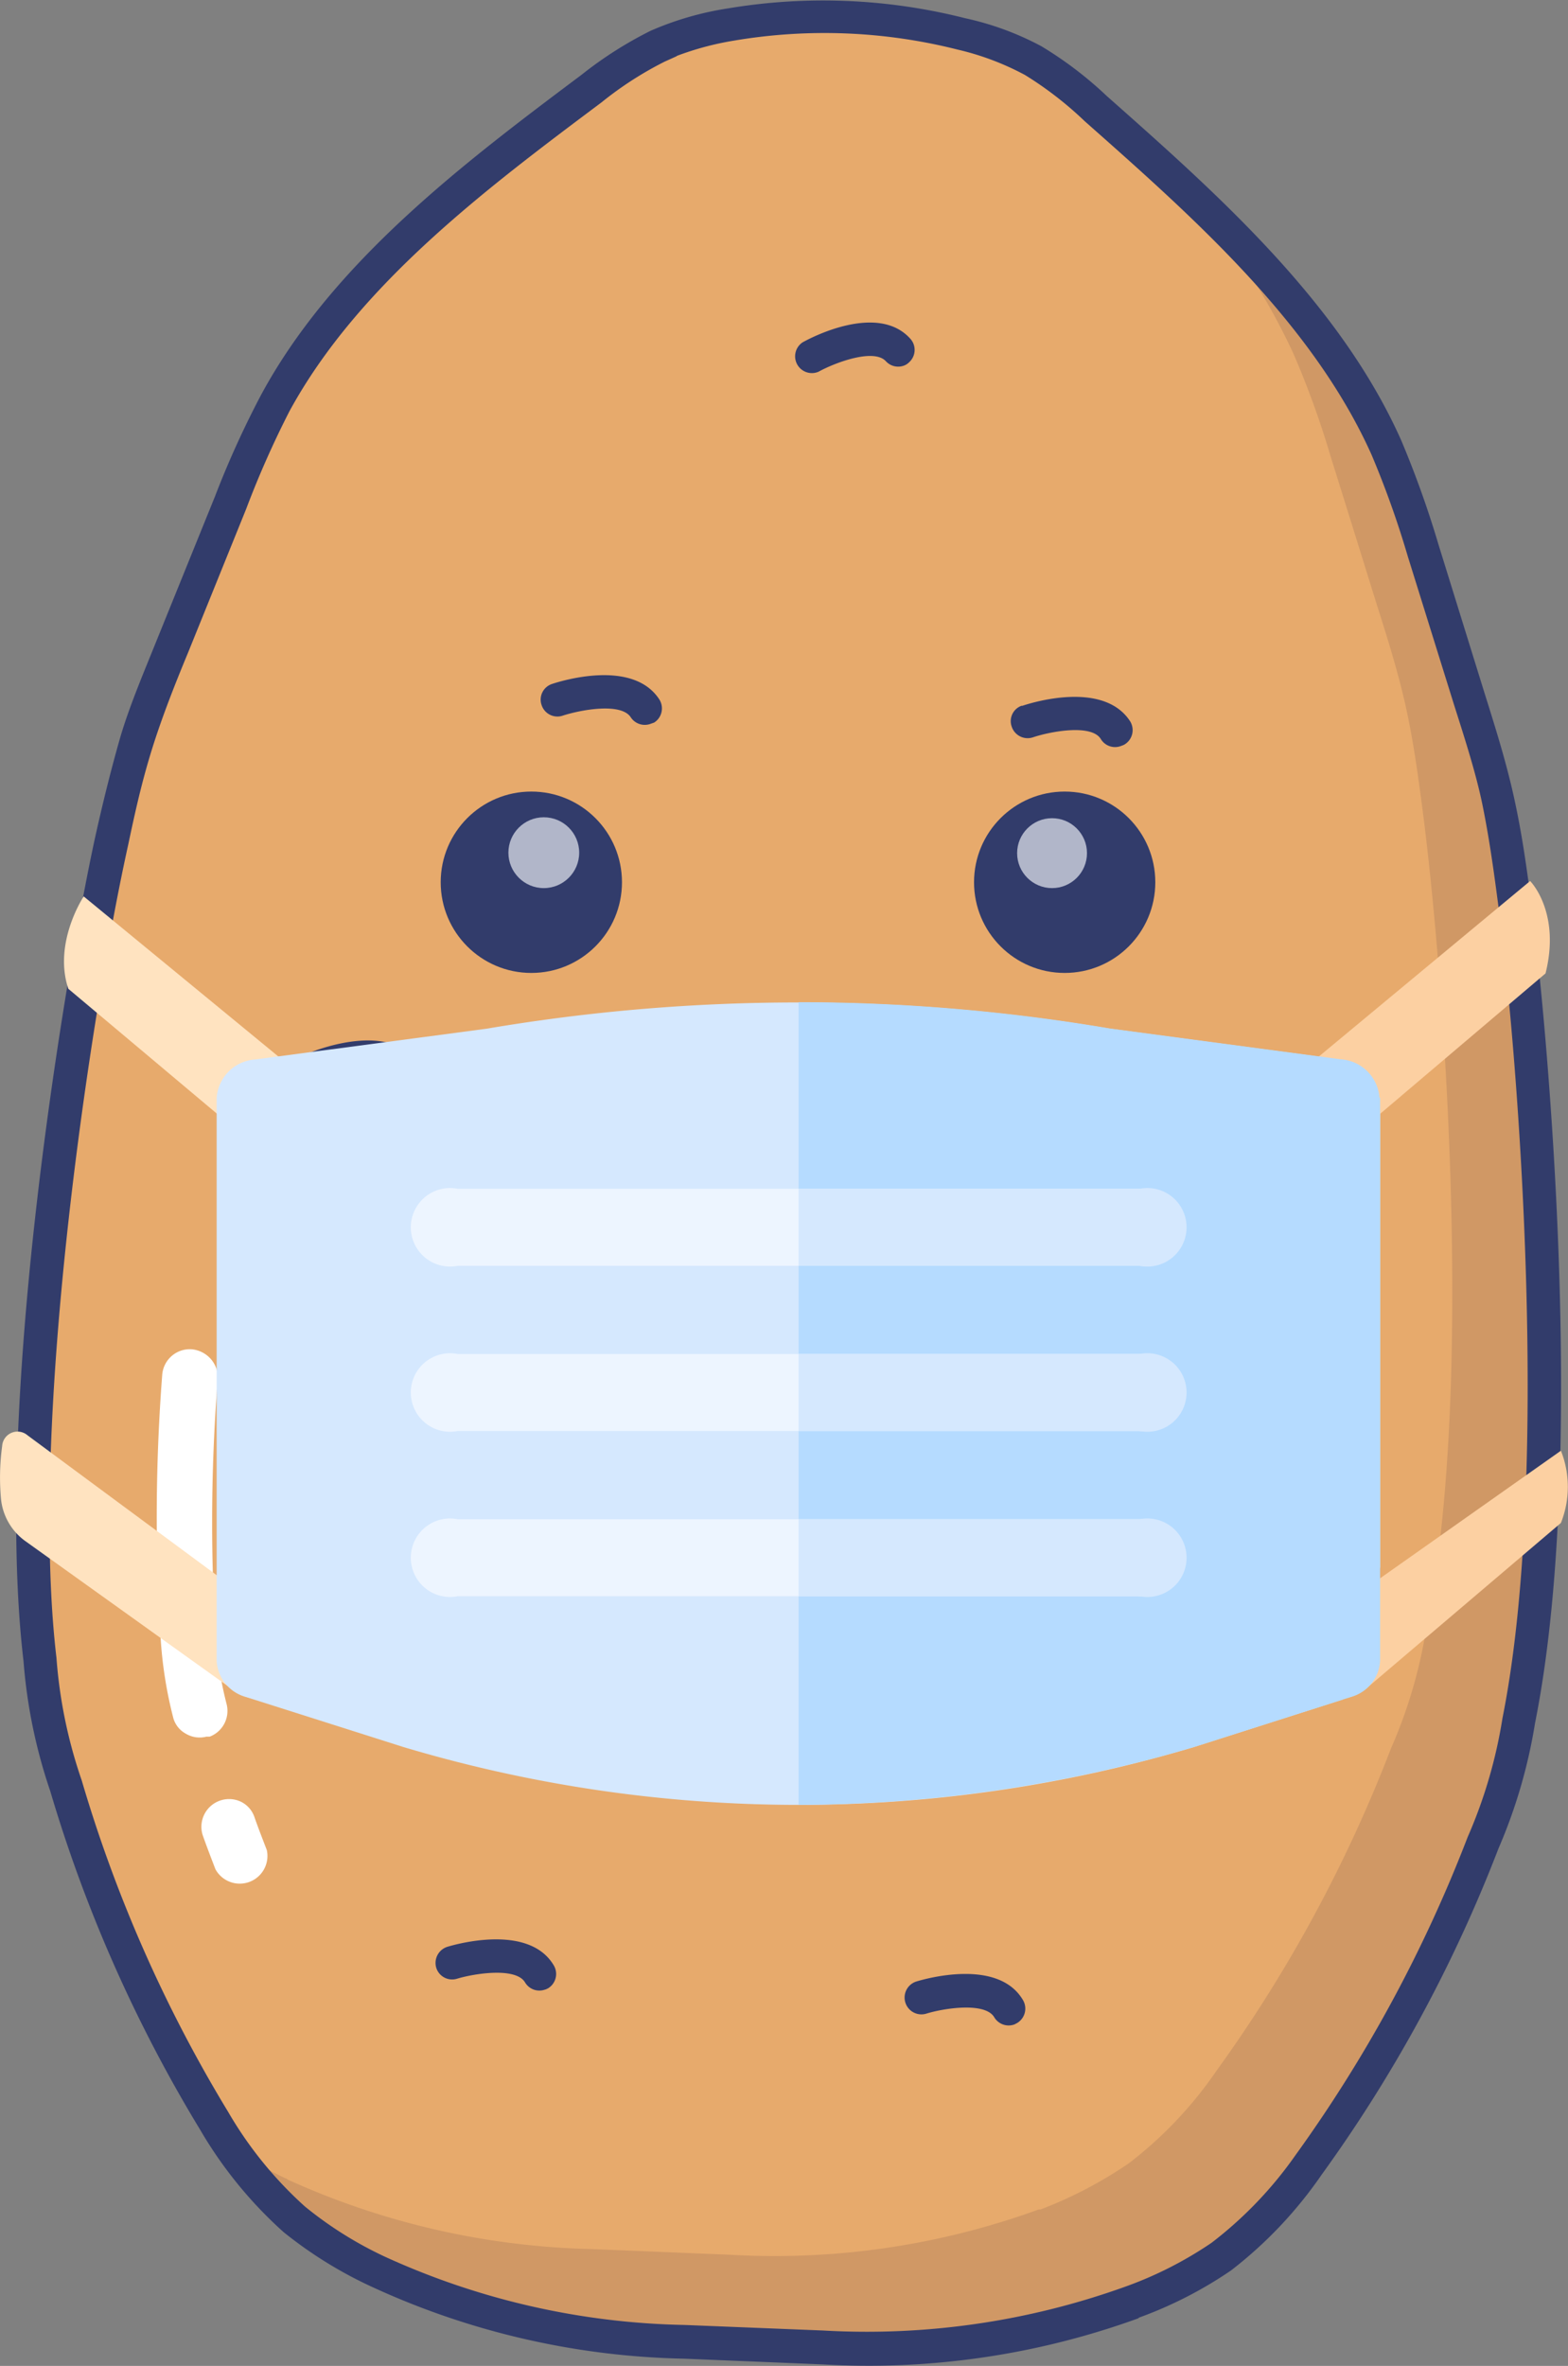 <svg xmlns="http://www.w3.org/2000/svg" viewBox="0 0 101.9 153.66"><rect x="0" y="0" width="101.9" height="153.66" fill="#808080" stroke="none"/><g id="Layer_2" data-name="Layer 2"><g id="Layer_1-2" data-name="Layer 1"><g id="Emojis"><g id="mask"><path d="M53.44,152.48a50.14,50.14,0,0,0,20-2.92l.12,0a26,26,0,0,0,5.75-3,26.22,26.22,0,0,0,5.69-6,92.62,92.62,0,0,0,11.34-20.94,33.13,33.13,0,0,0,2.33-8c3.13-15.65,1.13-42.61-.32-53.38-.29-2.13-.59-4.27-1.05-6.38s-1.18-4.38-1.86-6.54l-3-9.62a61.52,61.52,0,0,0-2.39-6.71c-3.84-8.65-11.46-15.46-18.87-22A23.91,23.91,0,0,0,67.14,4,19,19,0,0,0,62.49,2.2a36,36,0,0,0-15-.6A18.55,18.55,0,0,0,42.73,3a24.49,24.49,0,0,0-4.29,2.76c-7.92,5.93-16.06,12.1-20.58,20.42a62.93,62.93,0,0,0-2.93,6.48L11.15,42c-.86,2.11-1.71,4.22-2.38,6.38S7.66,52.52,7.2,54.62C4.89,65.24.73,92,2.58,107.8a33.3,33.3,0,0,0,1.68,8.14,92.3,92.3,0,0,0,9.63,21.77,26.14,26.14,0,0,0,5.19,6.42,25.85,25.85,0,0,0,5.48,3.4l.12.05a50,50,0,0,0,19.76,4.52Z" fill="#e7aa6c"/><path d="M92.45,35.76c1,3.22,2,6.42,3,9.63.69,2.15,1.37,4.34,1.87,6.55s.77,4.25,1.05,6.37c1.46,10.77,3.46,37.73.32,53.38a33.55,33.55,0,0,1-2.31,8A93.48,93.48,0,0,1,85.05,140.6a26.48,26.48,0,0,1-5.7,6,25.34,25.34,0,0,1-5.74,3l-.12,0a50.1,50.1,0,0,1-20,2.9l-9-.36a50,50,0,0,1-19.77-4.52l-.11-.05a26,26,0,0,1-5.49-3.41A22.85,22.85,0,0,1,15,139.48a30.17,30.17,0,0,0,3.56,2s.09,0,.12.07a50.47,50.47,0,0,0,19.75,4.52l9,.37A50.19,50.19,0,0,0,67.5,143.5l.12,0a27.61,27.61,0,0,0,5.74-3,26.27,26.27,0,0,0,5.69-6,92.16,92.16,0,0,0,11.34-20.93,31.78,31.78,0,0,0,2.33-8C95.86,90,93.84,63,92.4,52.23c-.28-2.13-.58-4.25-1.05-6.37s-1.17-4.38-1.86-6.54c-1-3.22-2-6.43-3-9.62A58.64,58.64,0,0,0,84.07,23a42,42,0,0,0-7.44-11.07A55,55,0,0,1,90.06,29.06a58.64,58.64,0,0,1,2.39,6.7Z" fill="#d09865"/><path d="M58.76,23.74a1.08,1.08,0,0,1-1.19-.28c-.8-.86-3.34.11-4.37.68a1.09,1.09,0,0,1-1.05-1.9c.49-.28,4.87-2.6,7-.25a1.08,1.08,0,0,1-.07,1.54A.92.92,0,0,1,58.76,23.74Z" fill="#323c6b"/><path d="M42.31,47A1.09,1.09,0,0,1,41,46.6c-.62-1-3.3-.49-4.43-.12a1.08,1.08,0,0,1-1.37-.68,1.07,1.07,0,0,1,.65-1.37h0c.53-.18,5.26-1.68,7,1a1.09,1.09,0,0,1-.34,1.5Z" fill="#323c6b"/><path d="M72.85,48.45A1.08,1.08,0,0,1,71.54,48c-.61-1-3.29-.49-4.42-.11a1.09,1.09,0,0,1-1.37-.69,1.06,1.06,0,0,1,.63-1.36l.06,0c.53-.18,5.25-1.68,7,1a1.09,1.09,0,0,1-.34,1.5.88.88,0,0,1-.2.09Z" fill="#323c6b"/><path d="M26.6,70.58a1.08,1.08,0,0,1-1.27-.38c-.69-1-3.36-.25-4.42.18h0a1.09,1.09,0,0,1-.8-2c.53-.22,5.13-2,7,.57a1.09,1.09,0,0,1-.24,1.51.85.85,0,0,1-.25.13Z" fill="#323c6b"/><path d="M56.13,68.29a1.09,1.09,0,0,1-1.27-.37c-.69-1-3.35-.27-4.42.17a1.06,1.06,0,0,1-1.4-.53s0,0,0-.06a1.08,1.08,0,0,1,.59-1.42h0c.54-.21,5.13-2,7,.57a1.1,1.1,0,0,1-.24,1.52,1.42,1.42,0,0,1-.25.12Z" fill="#323c6b"/><path d="M53.35,98.41A1.08,1.08,0,0,1,52.08,98c-.69-1-3.34-.25-4.42.18a1,1,0,0,1-1.37-.47.61.61,0,0,1,0-.12,1.09,1.09,0,0,1,.6-1.42h0c.53-.21,5.13-2,7,.57a1.09,1.09,0,0,1-.24,1.52,1.23,1.23,0,0,1-.26.12Z" fill="#323c6b"/><path d="M81,76.61a1.1,1.1,0,0,1-1.27-.38c-.69-.94-3.27-.29-4.42.18a1.07,1.07,0,0,1-1.41-.57v0a1.08,1.08,0,0,1,.59-1.42c.53-.22,5.13-2,7,.55a1.1,1.1,0,0,1-.24,1.52,1.23,1.23,0,0,1-.25.14Z" fill="#323c6b"/><path d="M24.75,101a1.09,1.09,0,0,1-1.25-.35c-.71-.93-3.32-.2-4.41.29a1.14,1.14,0,0,1-1.43-.55A1.1,1.1,0,0,1,18.21,99c.52-.22,5.08-2.15,7,.38a1.1,1.1,0,0,1-.2,1.53h0a1,1,0,0,1-.28.14Z" fill="#323c6b"/><path d="M80.07,101.7a1.09,1.09,0,0,1-1.25-.35c-.71-.93-3.32-.19-4.41.29a1,1,0,0,1-1.4-.48l0-.07a1.07,1.07,0,0,1,.55-1.43h0c.51-.23,5.08-2.16,7,.37a1.1,1.1,0,0,1-.2,1.53,1,1,0,0,1-.28.14Z" fill="#323c6b"/><path d="M35.44,129.21a1.08,1.08,0,0,1-1.32-.46c-.6-1-3.28-.58-4.41-.24a1.08,1.08,0,0,1-1.36-.71h0a1.1,1.1,0,0,1,.72-1.36c.53-.16,5.3-1.53,6.92,1.21a1.09,1.09,0,0,1-.38,1.49l-.17.08Z" fill="#323c6b"/><path d="M65.93,131.48a1.09,1.09,0,0,1-1.32-.47c-.6-1-3.28-.58-4.41-.23a1.09,1.09,0,0,1-.64-2.09c.53-.16,5.3-1.54,6.92,1.21a1.09,1.09,0,0,1-.38,1.49Z" fill="#323c6b"/><path d="M74,150.56a51.34,51.34,0,0,1-20.55,3l-9-.37a50.82,50.82,0,0,1-20.18-4.62,27.41,27.41,0,0,1-5.84-3.6A27.59,27.59,0,0,1,13,138.31a93.26,93.26,0,0,1-9.74-22,34.09,34.09,0,0,1-1.73-8.41c-2-17,2.8-45,4.64-53.46.48-2.17,1-4.28,1.59-6.36s1.57-4.37,2.41-6.46l3.79-9.35a61.25,61.25,0,0,1,3-6.61C21.63,17,30.21,10.54,37.79,4.86A25.46,25.46,0,0,1,42.28,2a20.14,20.14,0,0,1,5-1.45,37.52,37.52,0,0,1,15.43.63A19.05,19.05,0,0,1,67.67,3a24.68,24.68,0,0,1,4.25,3.23C79,12.5,87.06,19.6,91.07,28.62a64.9,64.9,0,0,1,2.42,6.77l3,9.67c.68,2.16,1.38,4.39,1.88,6.64s.79,4.27,1.08,6.46c1.15,8.58,3.69,36.86.31,53.74a34.11,34.11,0,0,1-2.38,8.16,93.2,93.2,0,0,1-11.49,21.18A27.57,27.57,0,0,1,80,147.46a26.76,26.76,0,0,1-6,3.07ZM44,3.64,43.2,4a22.86,22.86,0,0,0-4.11,2.65c-7.4,5.54-15.79,11.81-20.28,20.06A61.77,61.77,0,0,0,16,33.05l-3.78,9.34c-.83,2-1.69,4.17-2.35,6.29s-1.09,4.06-1.54,6.19C6,65.39,1.84,92.14,3.67,107.68a31.33,31.33,0,0,0,1.64,7.95,90.75,90.75,0,0,0,9.51,21.52,25.44,25.44,0,0,0,5,6.16A24.78,24.78,0,0,0,25,146.56,49,49,0,0,0,44.49,151l9,.36a49.62,49.62,0,0,0,19.62-2.84,24.87,24.87,0,0,0,5.63-2.86A25.78,25.78,0,0,0,84.17,140a91.22,91.22,0,0,0,11.21-20.69,31.46,31.46,0,0,0,2.26-7.71c3.09-15.43,1.12-42.43-.31-53.1-.28-2.14-.58-4.24-1-6.28s-1.17-4.35-1.84-6.46l-3-9.62a61.46,61.46,0,0,0-2.35-6.59C85.28,20.92,77.42,14,70.49,7.87a23.21,23.21,0,0,0-3.88-3,17.7,17.7,0,0,0-4.38-1.65,35.3,35.3,0,0,0-14.54-.58,19.31,19.31,0,0,0-3.73,1Z" fill="#323c6b"/><path d="M14.15,89.6A118.39,118.39,0,0,0,14,106a24.09,24.09,0,0,0,.73,4.69,1.79,1.79,0,0,1-1.1,2.1l-.21,0a1.76,1.76,0,0,1-1.36-.2,1.67,1.67,0,0,1-.82-1.1,27.42,27.42,0,0,1-.81-5.26,120.81,120.81,0,0,1,.11-16.91,1.8,1.8,0,0,1,1.89-1.69,1.88,1.88,0,0,1,1.24.6A1.82,1.82,0,0,1,14.15,89.6Z" fill="#fff"/><path d="M15.62,117a1.73,1.73,0,0,1,.91,1c.25.72.53,1.43.81,2.16A1.8,1.8,0,0,1,14,121.4c-.28-.73-.57-1.48-.83-2.22A1.8,1.8,0,0,1,15.62,117Z" fill="#fff"/><circle cx="34.53" cy="57.3" r="5.89" fill="#323c6b"/><circle cx="35.34" cy="55.38" r="2.3" fill="#b1b6c9"/><circle cx="69.19" cy="57.3" r="5.89" fill="#323c6b"/><circle cx="68.37" cy="55.41" r="2.27" fill="#b1b6c9"/><path d="M86.72,110.38c-2.62,0-4-2.71-2.1-4.3l16.82-11.86a6.35,6.35,0,0,1,0,4.69L88.82,109.64a3.26,3.26,0,0,1-2.1.74Z" fill="#fcd0a2"/><path d="M17.09,110.38a3.26,3.26,0,0,1-2.1-.74L1.66,100.1A3.84,3.84,0,0,1,.07,97.4a15.19,15.19,0,0,1,.07-3.48,1,1,0,0,1,1.65-.7l17.4,12.86c1.87,1.59.52,4.3-2.1,4.3Z" fill="#ffe3c0"/><path d="M86.72,73.81c-2.62,0-4-2.7-2.1-4.29l14.82-12.3s2,2,1,6L88.82,73.08a3.25,3.25,0,0,1-2.1.73Z" fill="#fcd0a2"/><path d="M17.09,73.81a3.25,3.25,0,0,1-2.1-.73L4.44,64.22c-1-3,1-6,1-6l13.75,11.3C21.06,71.11,19.71,73.81,17.09,73.81Z" fill="#ffe3c0"/><path d="M89.69,72.34v29.45l-2.43,8.59-9.65,3.08a89.71,89.71,0,0,1-51.41,0L16,110.22a2.58,2.58,0,0,1-1.92-2.36V71.3a2.69,2.69,0,0,1,2.5-2.49l15.05-2a121.08,121.08,0,0,1,40.47,0l13.55,1.81Z" fill="#d5e8fe"/><path d="M89.69,71.3v36.56a2.58,2.58,0,0,1-1.92,2.36l-10.16,3.24a92,92,0,0,1-25.71,3.76V65.09A120.83,120.83,0,0,1,72.14,66.8l15,2a2.7,2.7,0,0,1,2.51,2.49Z" fill="#b5dbff"/><path d="M77,79.69a2.77,2.77,0,0,1-3,2.52H29.75a2.55,2.55,0,1,1,0-5H74.06A2.77,2.77,0,0,1,77,79.69Z" fill="#edf5ff"/><path d="M74.06,82.21H51.9v-5H74.06a2.55,2.55,0,1,1,0,5Z" fill="#d5e8fe"/><path d="M77,90.42a2.77,2.77,0,0,1-3,2.52H29.75a2.55,2.55,0,1,1,0-5H74.06A2.77,2.77,0,0,1,77,90.42Z" fill="#edf5ff"/><path d="M74.06,92.94H51.9v-5H74.06a2.55,2.55,0,1,1,0,5Z" fill="#d5e8fe"/><path d="M77,101.16a2.77,2.77,0,0,1-3,2.51H29.75a2.55,2.55,0,1,1,0-5H74.06A2.77,2.77,0,0,1,77,101.16Z" fill="#edf5ff"/><path d="M74.06,103.67H51.9v-5H74.06a2.55,2.55,0,1,1,0,5Z" fill="#d5e8fe"/></g></g></g></g></svg>